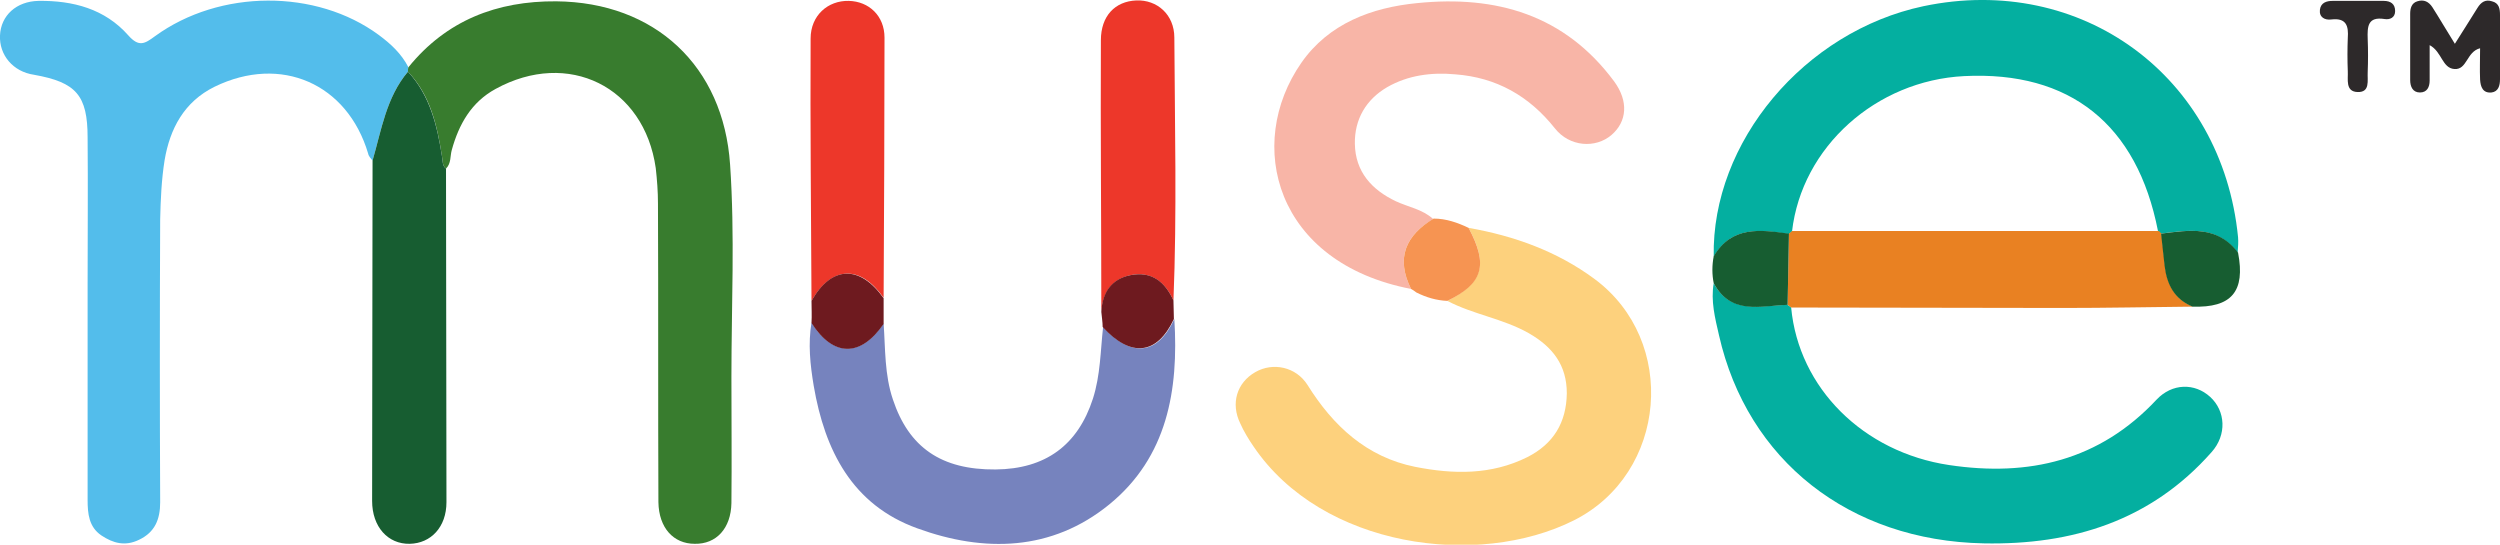 <?xml version="1.0" encoding="utf-8"?>
<!-- Generator: Adobe Illustrator 18.1.1, SVG Export Plug-In . SVG Version: 6.00 Build 0)  -->
<svg version="1.1" id="Layer_1" xmlns="http://www.w3.org/2000/svg" xmlns:xlink="http://www.w3.org/1999/xlink" x="0px" y="0px"
	 viewBox="0 0 565 123.1" enable-background="new 0 0 565 123.1" xml:space="preserve">
<path fill="#53BDEB" d="M84.2,36.3c-0.4-0.5-0.9-1-1-1.6c-4.7-15.8-19.7-22.4-34.7-15.1c-6.9,3.4-10.1,9.5-11.3,16.6
	c-0.7,4.4-0.9,8.9-1,13.4c-0.1,21.3-0.1,42.6,0,63.9c0,3.9-1.2,6.8-4.8,8.5c-3.1,1.5-5.8,0.8-8.5-1c-2.8-1.9-3.1-4.9-3.1-8
	c0-16.2,0-32.3,0-48.5c0-11.1,0.1-22.3,0-33.4c0-9.6-2.6-12.5-12.1-14.2C2.9,16.2-0.2,12.4,0,8c0.2-4.5,3.7-7.7,8.7-7.8
	C16.5,0.1,23.7,2,29,8c2.4,2.7,3.7,1.9,6,0.2C49.7-2.5,71.5-2.5,85.6,7.9c2.7,2,5.1,4.2,6.7,7.3c0,0.3,0,0.7-0.1,1
	C87.3,22,86.2,29.4,84.2,36.3z"/>
<path fill="#387C2E" d="M92.2,16.2c0-0.3,0-0.7,0.1-1c8.6-10.6,20-15,33.4-14.9c22.3,0.2,37.8,14.6,39.3,36.9c1.1,16,0.3,32,0.3,48
	c0,9.5,0.1,19,0,28.5c-0.1,5.7-3.4,9.3-8.3,9.2c-4.8,0-8.1-3.6-8.2-9.4c-0.1-22.5,0-45-0.1-67.5c0-2.7-0.2-5.3-0.5-8
	c-2.6-18.4-19.8-26.9-36.2-17.9c-5.5,3-8.3,8-9.9,13.8c-0.4,1.4-0.1,3-1.3,4.2c-0.9-0.7-0.7-1.7-0.9-2.7
	C98.8,28.4,97.3,21.6,92.2,16.2z"/>
<path fill="#FDD17D" d="M331.9,51.5c10.3,1.8,20,5.3,28.4,11.5c19,14,16.5,44-4.6,54.6c-21.7,10.9-56.9,6.2-72.4-16.7
	c-1.1-1.6-2.2-3.4-3-5.2c-2.2-4.5-0.8-9.2,3.4-11.6c4-2.3,9.2-1.2,11.8,2.9c5.8,9.3,13.4,16.3,24.3,18.5c8.6,1.7,17.2,1.9,25.4-2.2
	c5.9-3,8.8-7.8,8.9-14.4c0-6.4-3.2-10.5-8.6-13.6c-5.8-3.3-12.5-4.2-18.4-7.3C335.1,64,336.4,59.8,331.9,51.5z"/>
<path fill="#04AFA0" d="M387.3,58c-0.5-25.9,20.5-50.9,47.4-56.6c35.7-7.5,67.5,15.8,71.1,52.2c0.1,1.1,0,2.3-0.1,3.5
	c-4.6-6.2-11-5.1-17.4-4.3c-0.2-0.2-0.4-0.4-0.6-0.6C483,28.1,467.8,16,443.9,17.2c-19.9,1-36.7,16-38.9,35.1
	c-0.2,0.2-0.4,0.4-0.7,0.6C397.8,51.9,391.4,51,387.3,58z"/>
<path fill="#04AFA0" d="M404.8,69.5c1.7,18.2,16.3,32.7,35.7,35.6c18,2.7,34-1,46.9-14.8c3.5-3.7,8.6-3.8,12.1-0.6
	c3.5,3.2,3.8,8.6,0.3,12.5c-13.7,15.5-31.5,21-51.5,20.6c-30.4-0.6-53.4-18.8-59.8-47c-0.9-3.9-1.9-7.8-1.2-11.8
	c3.9,7.2,10.6,5,16.7,4.9C404.3,69.1,404.6,69.3,404.8,69.5z"/>
<path fill="#F8B5A7" d="M318.9,65.3c-30.7-5.9-37.6-32.7-24.8-51.1c6.2-8.9,15.9-12.5,26.2-13.5c17.8-1.8,33.3,2.6,44.5,17.7
	c3.3,4.5,2.9,9.1-0.6,12.1c-3.6,3.1-9.5,2.7-12.8-1.5c-5.8-7.3-13.2-11.5-22.5-12.2c-5.4-0.5-10.7,0.2-15.4,2.9
	c-4.8,2.8-7.4,7.3-7.3,12.8c0.1,6.3,3.8,10.4,9.3,13c2.8,1.3,6,1.8,8.4,4C317.7,53.2,315.4,58.3,318.9,65.3z"/>
<path fill="#7683BE" d="M199.7,73.1c0.4,5.8,0.2,11.6,2.1,17.2c3.6,10.8,10.9,15.9,23.2,15.8c11.3-0.1,18.6-5.5,22-16
	c1.7-5.3,1.7-10.8,2.3-16.2c6.4,7,12.3,6.4,16.1-1.8c1,16.1-1.6,31.2-14.7,41.9c-13,10.6-28.3,10.9-43.4,5.4
	c-14.7-5.3-20.9-17.6-23.4-32.2c-0.8-4.8-1.3-9.5-0.5-14.3C188.3,80.7,194.6,80.7,199.7,73.1z"/>
<path fill="#175D31" d="M92.2,16.2c5,5.4,6.6,12.2,7.7,19.2c0.2,1,0,2,0.9,2.7c0,25.1,0.1,50.3,0.1,75.4c0,5.6-3.5,9.3-8.3,9.4
	c-4.9,0.1-8.5-3.8-8.5-9.7c0-25.6,0.1-51.3,0.1-76.9C86.2,29.4,87.3,22,92.2,16.2z"/>
<path fill="#E98122" d="M404.8,69.5c-0.2-0.2-0.5-0.4-0.8-0.6c0.1-5.4,0.2-10.8,0.3-16.1c0.3-0.2,0.5-0.4,0.7-0.6
	c27.6,0,55.2,0,82.9,0c0.2,0.2,0.4,0.4,0.6,0.6c0.3,2.4,0.5,4.8,0.8,7.3c0.5,4.2,2.2,7.5,6.3,9.2c-9.8,0.1-19.6,0.3-29.4,0.3
	C445.7,69.6,425.2,69.5,404.8,69.5z"/>
<path fill="#ED372A" d="M248.9,70.5c0-20.5-0.2-41-0.1-61.4c0-5.5,3.2-8.8,8-9c4.7-0.2,8.6,3.2,8.6,8.4c0.1,19.8,0.6,39.6-0.2,59.4
	c-1.9-4.2-5-6.7-9.8-5.7C251.1,63.2,249.2,66.2,248.9,70.5z"/>
<path fill="#ED372A" d="M183.4,68c-0.1-19.8-0.3-39.6-0.2-59.3c0-5.2,3.9-8.6,8.6-8.5c4.6,0.1,8.1,3.4,8.1,8.3
	c0,19.6-0.1,39.2-0.2,58.8C194.4,59.8,188,60,183.4,68z"/>
<path fill="#2D292A" d="M554.8,9.9c2-3.1,3.5-5.6,5.1-8.1c0.8-1.3,1.8-2,3.3-1.5c1.6,0.4,1.8,1.7,1.8,3.1c0,4.8,0,9.6,0,14.5
	c0,1.5-0.4,2.8-1.9,3c-2,0.2-2.5-1.3-2.6-2.9c-0.1-2.3,0-4.5,0-7.1c-3.1,0.8-2.9,4.9-5.8,4.7c-2.8-0.2-2.8-3.9-5.6-5.4
	c0,2.9,0,5.4,0,8c0,1.5-0.6,2.7-2.2,2.7c-1.6,0-2.2-1.3-2.2-2.8c0-5,0-10,0-15c0-1.2,0.3-2.4,1.6-2.8c1.5-0.5,2.6,0.1,3.4,1.3
	C551.3,4.1,552.8,6.7,554.8,9.9z"/>
<path fill="#175D31" d="M404.3,52.8c-0.1,5.4-0.2,10.8-0.3,16.1c-6.1,0.2-12.8,2.4-16.7-4.9c-0.4-2-0.4-4,0-6.1
	C391.4,51,397.8,51.9,404.3,52.8z"/>
<path fill="#175D31" d="M495.5,69.3c-4.1-1.7-5.8-5-6.3-9.2c-0.3-2.4-0.5-4.8-0.8-7.3c6.4-0.8,12.8-1.9,17.4,4.3
	C507.5,65.9,504.3,69.6,495.5,69.3z"/>
<path fill="#F69452" d="M318.9,65.3c-3.5-7-1.2-12.1,5.1-15.9c2.8,0,5.4,0.9,7.9,2.1c4.5,8.4,3.3,12.6-4.8,16.5
	c-2.5-0.1-4.8-0.8-7-1.9C319.7,65.8,319.3,65.5,318.9,65.3L318.9,65.3z"/>
<path fill="#6E1A1F" d="M183.4,68c4.5-8,10.9-8.2,16.3-0.6c0,1.9,0,3.9,0,5.8c-5.2,7.6-11.4,7.5-16.3-0.2
	C183.5,71.3,183.4,69.6,183.4,68z"/>
<path fill="#6E1A1F" d="M248.9,70.5c0.2-4.3,2.2-7.4,6.5-8.3c4.9-1,7.9,1.5,9.8,5.7c0,1.4,0.1,2.8,0.1,4.2
	c-3.8,8.1-9.7,8.8-16.1,1.8C249.2,72.8,249,71.7,248.9,70.5z"/>
<path fill="#2D292A" d="M533.2,0.2c1.8,0,3.6,0,5.5,0c1.6,0,2.6,0.7,2.6,2.3c0,1.5-1.2,2-2.4,1.8c-3.8-0.6-3.9,1.7-3.8,4.5
	c0.1,2.5,0.1,5,0,7.5c-0.1,1.9,0.6,4.6-2.3,4.5c-2.8-0.1-2.1-2.9-2.2-4.7c-0.1-2.5-0.1-5,0-7.5c0.2-2.7-0.3-4.6-3.7-4.2
	c-1.5,0.2-2.8-0.5-2.6-2.2c0.2-1.6,1.5-2,2.9-2C529.3,0.2,531.2,0.2,533.2,0.2z"/>
<path fill="#F8B5A7" d="M318.9,65.3c0.4,0.2,0.8,0.5,1.2,0.7C319.7,65.8,319.3,65.5,318.9,65.3z"/>
</svg>
